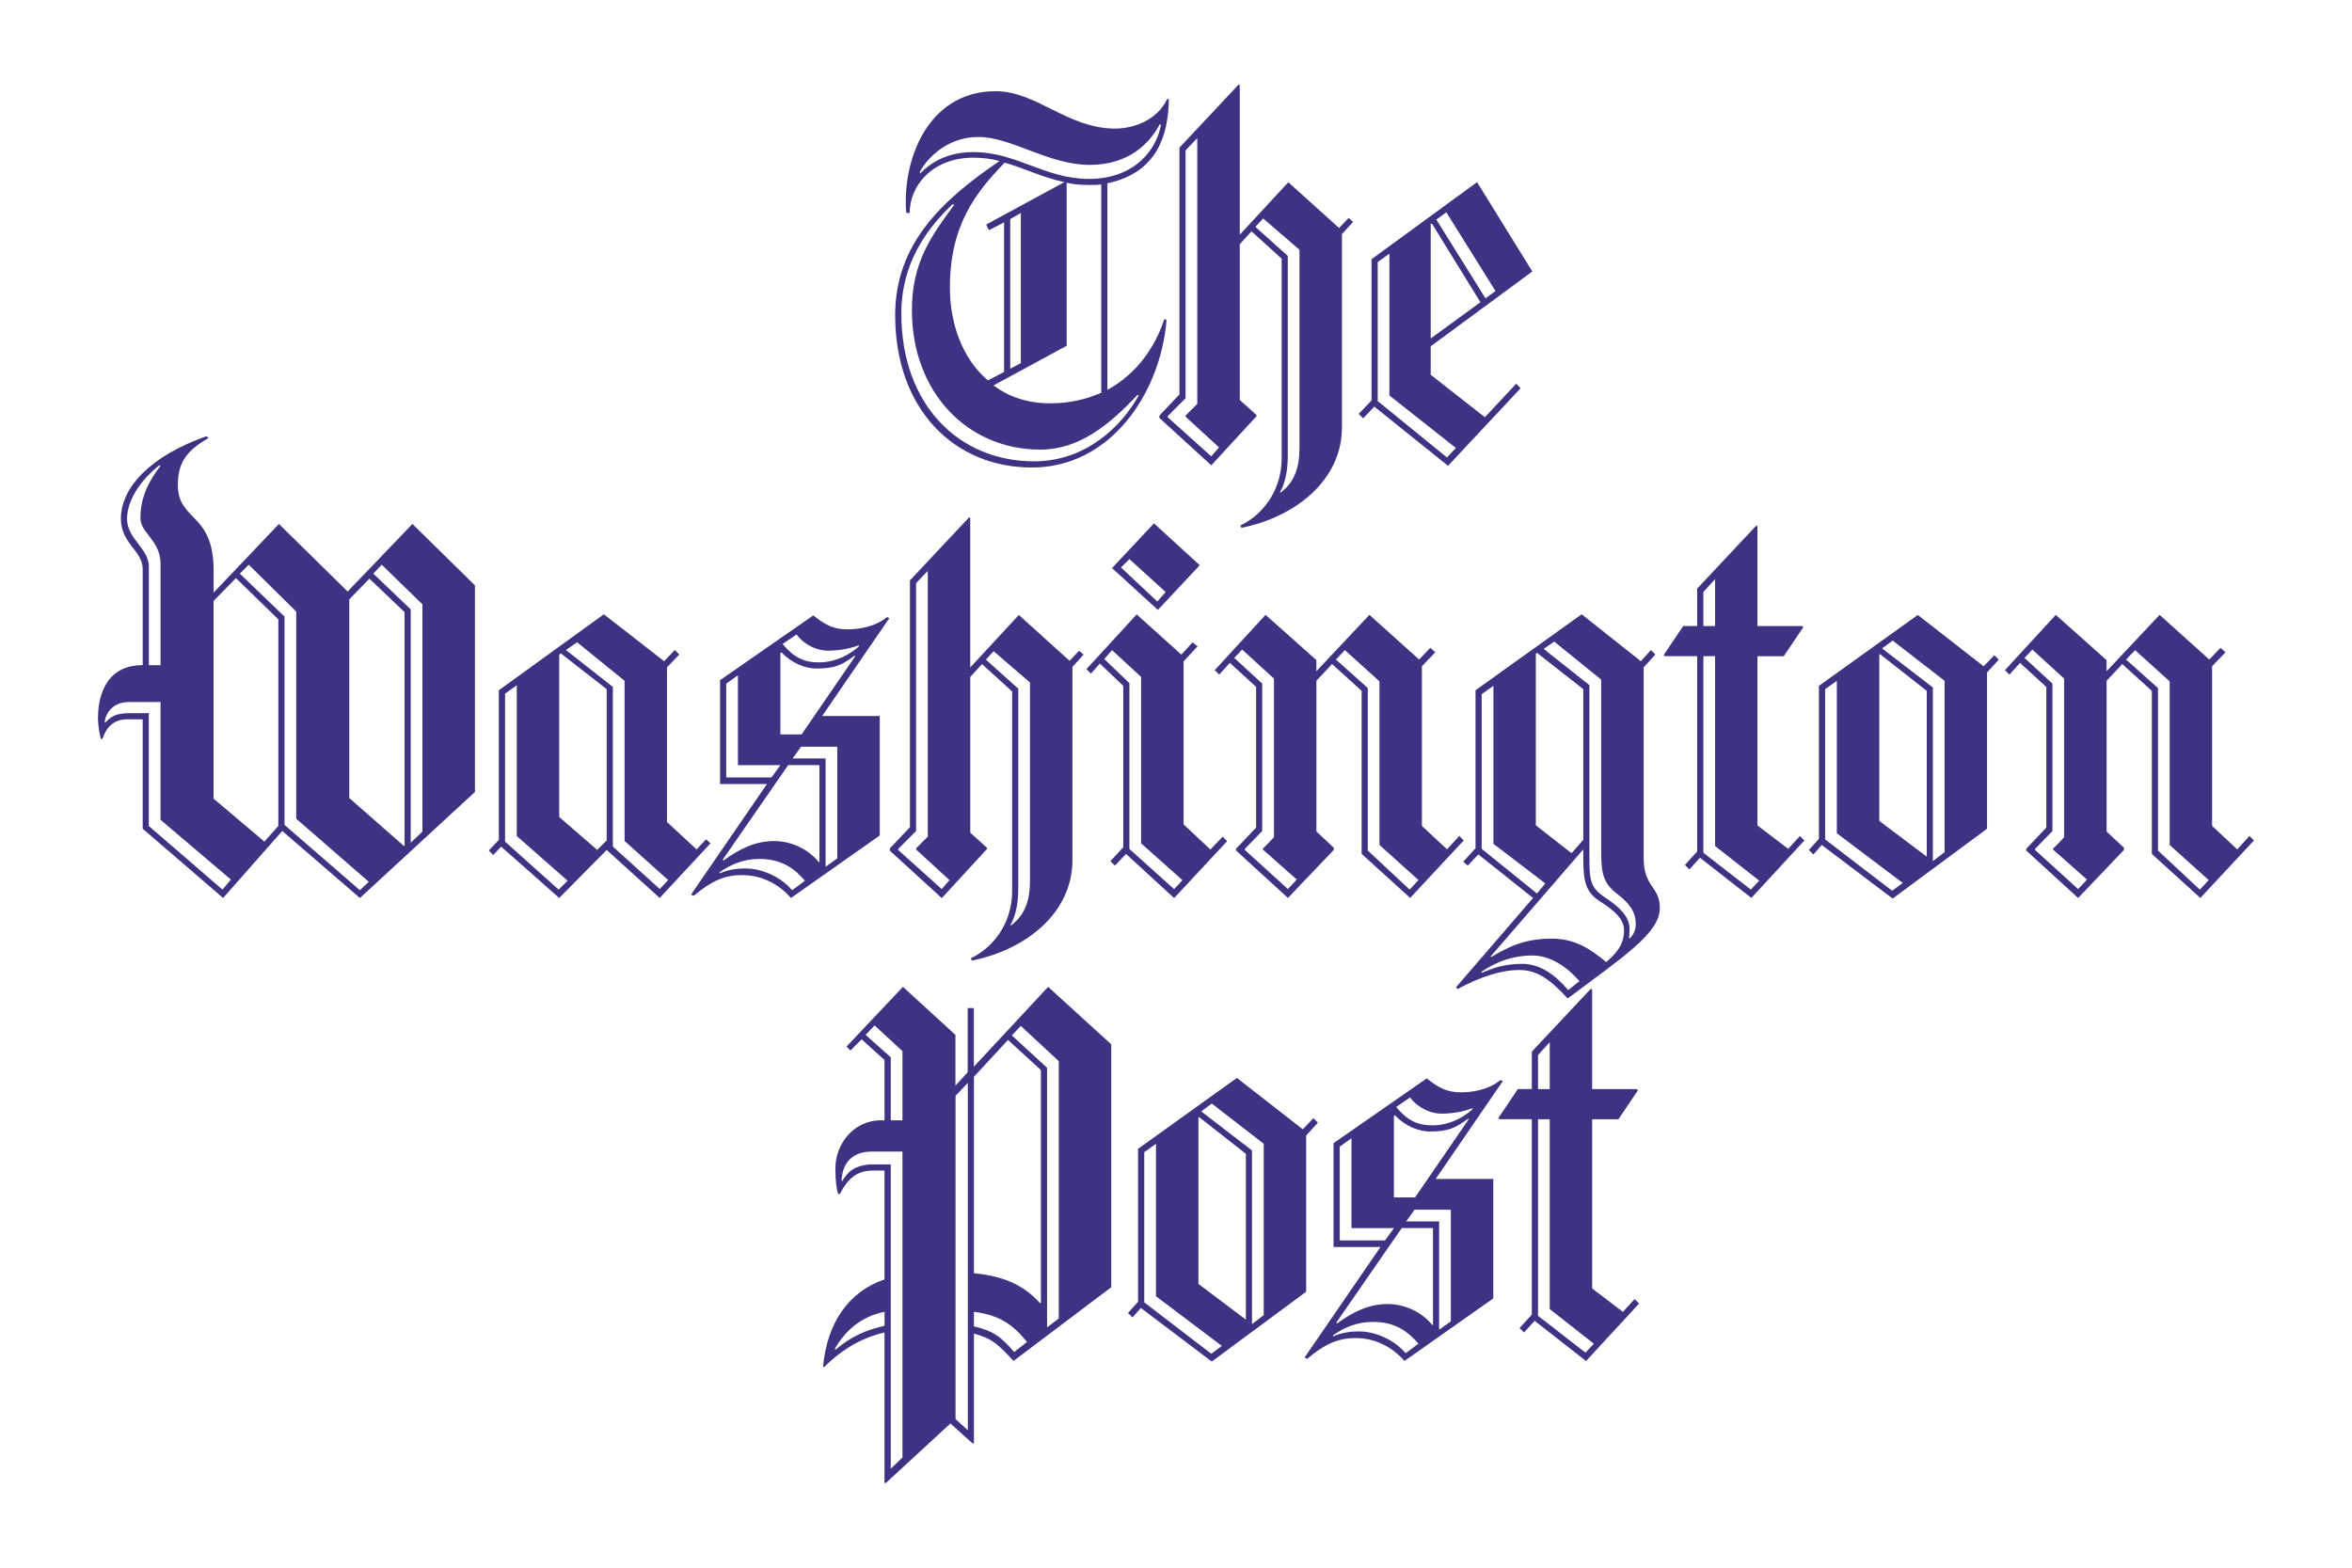 <?xml version="1.0" encoding="UTF-8"?> <svg xmlns="http://www.w3.org/2000/svg" id="Layer_1" width="600" height="400" viewBox="0 0 600 400"><defs><style>.cls-1{fill:#3c3382;}.cls-2{isolation:isolate;}</style></defs><g id="twp_full"><g class="cls-2"><path class="cls-1" d="m282.49,46.77v52.71c7.12-3.85,12.11-10.54,14.53-18.09l.57.29c-1.57,18.81-14.39,37.61-34.33,37.61s-34.9-14.96-34.9-38.89c0-17.95,11.68-29.2,26.64-39.32-2.14-.57-4.42-.85-6.7-.85-10.26,0-16.24,6.98-16.24,14.1h-.85c-.14-1-.14-1.99-.14-2.99,0-12.68,6.7-28.07,22.94-28.07,10.4,0,18.38,9.54,30.49,9.54,4.84,0,10.83-2.28,13.25-7.55h.43c-.14,9.26-2.99,18.81-15.67,21.51Zm7.69,53.99c-7.12,7.55-14.82,13.96-24.79,13.96-18.52,0-32.76-14.53-32.76-35.62,0-12.39,5.13-19.09,10.83-26.92h-.57c-3.56,3.56-12.96,12.54-12.96,27.78,0,23.36,14.67,37.75,33.91,37.75,13.39,0,22.51-9.26,26.64-16.81l-.29-.14Zm5.7-69.09c-2.42,4.56-7.55,10.4-17.95,10.4s-19.94-7.12-28.35-7.12c-7.69,0-12.96,5.13-14.96,8.98l.14.29c2.71-2.71,6.84-5.41,13.53-5.41,11.11,0,18.23,6.84,29.49,6.84,11.97,0,17.38-7.84,18.38-13.82l-.29-.14Zm-39.6,9.83c-7.26,7.55-13.96,15.81-13.96,31.91,0,8.83,2.99,17.95,9.69,23.65l4.13-2.14v-38.18l-3.85,1.99-.71-1.43,19.94-10.83c-5.41-1.14-10.26-3.56-15.24-4.98Zm24.65,5.56c-1,.14-1.99.14-3.13.14-1.99,0-3.85-.14-5.7-.57v41.6l-18.66,10.12c3.85,2.85,8.55,4.56,14.53,4.56,4.84,0,9.12-1,12.96-2.71v-53.14h0Zm-20.51,7.27l-2.71,1.57v38.18l2.71-1.43v-38.32Zm81.91,5.41v49.29c0,13.67-12.11,22.94-25.64,25.64l-.28-.57c6.7-3.28,10.54-9.97,10.54-17.1v-51l-7.69-6.98-2.99,3.28v39.75l4.27,3.85v.29l-11.54,12.54-13.25-12.11v-.57l5.13-5.41v-62.97l15.1-16.1.28.14v38.18l12.39-13.39,12.96,11.68,2.42-2.57,1.14,1-2.85,3.13Zm-39.89,46.58v-.28l2.99-2.99V35.23l-2.99,3.14v63.25l-4.56,4.56v.28l11.11,9.97,1.99-2.28-8.54-7.84Zm29.06-42.6l-9.26-7.98-1.99,2.14,8.26,7.41v51.29c0,3.42-.71,6.98-1.99,8.97l.14.14c3.56-2.57,4.84-6.41,4.84-11.4v-50.58h0Zm33.48,24.65v7.26l13.82,10.83,7.98-8.55,1.14,1.14-18.52,19.8-18.81-15.1-2.85,2.99-1.14-1.14,3.28-3.42v-36.04l26.92-19.66,14.1,22.79-25.93,19.09Zm-10.54,12.54v-36.19l-2.99,2.14v35.47l17.67,14.39,2.28-2.42-16.95-13.39Zm10.83-43.88l-.29.14v29.2l12.68-9.26-12.39-20.09Zm3.7-2.85l-2.56,1.85,12.54,20.09,2.56-1.85-12.54-20.09Z"></path></g></g><path class="cls-1" d="m258.57,347.25c-3.99-4.27-5.41-5.7-10.12-6.98v27.92l-.29.14-5.7-5.13-16.53,15.24-.29-.14v-38.32c-4.98,1.14-10.26,3.71-15.39,8.83l-.28-.14c1-10.97,6.41-19.09,15.67-22.22v-27.78h-2.99c-4.13,0-6.41,2.14-8.4,5.98h-.43c-.43-1.28-.71-3.28-.71-6.55,0-5.98,4.42-12.25,11.68-12.25h.85v-15.39l-5.84-5.27-2.85,2.85-1-1,14.39-15.24,13.39,12.25v12.96l3.13-3.42v-16.38h1.57v14.96l18.95-20.37,16.1,14.67v61.97l-24.92,18.8Zm-32.91-12.54c-5.84,1.14-9.97,4.7-12.68,9.4l.14.29c3.99-3.42,7.69-4.98,12.54-6.13v-3.56h0Zm4.56-40.88h-7.84c-5.41,0-7.55,3.42-7.69,7.41l.14.14c1.71-2.85,3.42-3.85,6.84-4.27h5.56v77.64l2.99-2.85v-78.07Zm0-25.64l-7.12-6.55-2.28,2.42,6.41,5.7v16.1h2.99v-17.66h0Zm16.67,8.12l-3.13,3.28v82.49l3.13,2.85v-88.61Zm18.66-3.28l-8.41-7.69-8.69,9.4v50.14c7.41.71,12.54,2.85,16.95,7.69l.14-.14v-59.41Zm-17.1,61.68v3.71c4.84,1.14,6.84,2.56,10.26,6.55l3.28-2.56c-3.42-4.27-6.84-6.84-13.53-7.69Zm21.65-63.96l-9.69-8.98-2.28,2.42,8.98,8.26v66.24l2.99-2.28v-65.67Zm63.11,18.95v39.89l-24.08,17.81-18.09-13.67-2.14,2.42-1.14-1.14,2.56-2.85v-39.03l25.22-18.09,16.81,13.11,2.71-2.85,1.14,1.14-2.99,3.28Zm-38.32,41.03v-38.89l-2.99,2.14v38.32l17.1,13.11,2.71-1.99-16.81-12.68Zm22.94-36.33l-11.97-9.4-.14.14v42.45l12.11,9.12v-42.31h0Zm4.56-2.56l-13.25-10.26-2.71,1.99,12.96,9.97v44.31l2.99-2.28v-43.74h0Zm43.88,8.97h14.67v30.49l-22.65,15.95c-2.99-3.42-7.26-5.84-12.54-5.84-4.27,0-7.69,1.43-12.25,5.27l-.71-.29,19.37-28.21h-11.97v-26.5l23.79-16.53c2.85,2.28,4.98,3.56,8.69,3.56,2.85,0,6.98-.57,10.12-3.13l.57.28-17.1,24.93Zm-15.95,36.47c-4.13,0-7.41,1.43-10.26,3.42v.29c2.28-1,4.56-1.28,6.7-1.28,3.28,0,8.4,1.57,11.82,5.56l3.28-2.42c-2.71-3.14-5.98-5.56-11.54-5.56Zm15.25-23.93h-7.98l-16.67,24.08.14.28c4.13-2.99,8.12-4.98,12.96-4.98,4.27,0,8.69,1.99,11.4,5.41l.14-.14v-24.65h0Zm-20.8,0v-22.93l-2.99,2.14v23.93h11.54l2.28-3.13h-10.82Zm29.77-27.92c-2.99,2.14-4.7,3.28-9.69,3.28-2.85,0-6.27-1.28-8.97-4.13l-.29.14v20.8h5.41l13.68-19.95-.14-.14Zm-6.84-1.28c-2.56,0-5.84-1.28-7.98-4.13l-3.56,2.42c2.71,3.28,5.27,4.7,9.26,4.7,2.56,0,6.27-.71,10.12-3.99l.14-.43c-2.42,1-5.41,1.43-7.98,1.43Zm2.42,24.51h-9.26l-2.14,2.99h8.4v27.64l2.99-2.14v-28.49h0Zm34.48,38.6l-13.11-10.26-2.71,2.99-1.14-1.14,3.13-3.42v-49.86h-8.26l-.28-.28,4.98-7.41h3.56v-9.54l15.1-16.1.29.29v25.36h11.4l.29.29-4.99,7.41h-6.69v43.17l7.84,5.98,2.99-3.28,1.14,1.14-13.53,14.67Zm-9.26-81.34l-2.99,3.28v8.69h2.99v-11.97Zm0,68.1v-48.44h-2.99v50.15l12.11,9.4,2.14-2.28-11.25-8.83Z"></path><path class="cls-1" d="m91.81,229.12l-19.8-17.1-15.1,17.1-20.51-17.67v-27.92h-3.99c-3.56,0-5.41,2.28-6.27,4.98h-.43c-.28-1.14-.71-3.13-.71-5.41,0-3.71,1-13.39,11.4-13.39v-24.5c0-4.7-5.56-6.55-5.56-12.82,0-8.12,7.69-16.1,21.8-21.08l.57.43c-5.13,2.99-7.84,5.84-7.84,11.97,0,9.4,9.12,6.98,9.12,21.8v5.7l16.67-17.52,17.52,17.24,16.53-17.24,15.95,15.67v52.71l-29.35,27.07Zm-50.86-19.94v-30.06h-7.98c-4.13,0-5.98,2.71-6.27,5.13l.14.14c1.43-1.57,2.85-2.42,6.13-2.42h4.98v28.78l18.81,16.24,2.14-2.57-17.95-15.25Zm0-65.39c0-5.84-5.13-7.84-5.13-11.54,0-5.13,1.99-9.4,5.13-13.39l-.28-.14c-4.27,3.28-8.26,8.55-8.26,13.67s5.56,7.55,5.56,12.11v25.22h2.99v-25.93Zm30.06,14.25l-10.83-10.54-5.7,5.84v50.43l12.96,10.97,3.56-3.99v-52.71Zm4.56,50.86v-52.85l-12.11-11.97-2.28,2.28,11.4,10.97v53.14l19.23,16.67,2.28-2.14-18.52-16.1Zm27.64-52.71l-8.97-8.55-5.13,5.27v50.72l13.96,12.25.14-.14v-59.55Zm4.56-1.99l-10.4-10.12-2.14,2.28,9.54,9.12v59.55l2.99-2.85v-57.98Z"></path><path class="cls-1" d="m168.3,229.12l-13.53-12.25-12.11,12.25-14.82-13.11-2,2.14-1.14-1.14,2.56-2.71v-38.18l26.78-19.38,15.39,11.97,2.71-2.85,1.14,1.14-3.13,3.28v39.46l7.55,6.98,2.42-2.56,1.14,1-12.97,13.96Zm-36.47-15.81v-38.46l-2.99,2.14v37.75l13.68,12.25,2.28-2.28-12.97-11.4Zm22.94-37.47l-11.68-9.12-.43.29v41.45l9.69,8.4,2.42-2.42v-38.61Zm4.56,38.75v-40.89l-12.11-9.83-2.85,1.99,11.97,9.4v40.74l11.97,10.83,2.14-2.28-11.11-9.97Zm50.43-31.91h14.67v30.49l-22.65,15.95c-2.99-3.42-7.27-5.84-12.54-5.84-4.27,0-7.69,1.43-12.25,5.27l-.71-.29,19.38-28.21h-11.97v-26.5l23.79-16.53c2.85,2.28,4.98,3.56,8.69,3.56,2.85,0,6.98-.57,10.12-3.13l.57.28-17.1,24.93Zm-15.95,36.47c-4.13,0-7.41,1.43-10.26,3.42v.29c2.28-1,4.56-1.28,6.7-1.28,3.28,0,8.41,1.57,11.82,5.56l3.28-2.42c-2.71-3.14-5.98-5.56-11.54-5.56Zm15.24-23.93h-7.98l-16.67,24.08.14.28c4.13-2.99,8.12-4.98,12.96-4.98,4.27,0,8.69,1.99,11.4,5.41l.14-.14v-24.65Zm-20.8,0v-22.93l-2.99,2.14v23.93h11.54l2.28-3.13h-10.83Zm29.77-27.92c-2.99,2.14-4.7,3.28-9.69,3.28-2.85,0-6.27-1.28-8.97-4.13l-.28.14v20.8h5.41l13.68-19.95-.14-.14Zm-6.84-1.28c-2.56,0-5.84-1.28-7.98-4.13l-3.56,2.42c2.71,3.28,5.27,4.7,9.26,4.7,2.56,0,6.27-.71,10.12-3.99l.14-.43c-2.42,1-5.41,1.43-7.97,1.43Zm2.42,24.51h-9.26l-2.14,2.99h8.41v27.64l2.99-2.14v-28.49Zm59.98-20.37v49.29c0,13.67-12.11,22.94-25.64,25.64l-.28-.57c6.7-3.28,10.54-9.97,10.54-17.1v-51l-7.69-6.98-2.99,3.28v39.75l4.27,3.85v.29l-11.54,12.54-13.25-12.11v-.57l5.13-5.41v-62.97l15.1-16.1.28.14v38.18l12.39-13.39,12.96,11.68,2.42-2.57,1.14,1-2.85,3.13Zm-39.89,46.58v-.28l2.99-2.99v-67.81l-2.99,3.13v63.25l-4.56,4.56v.28l11.11,9.97,1.99-2.28-8.54-7.83Zm29.06-42.6l-9.26-7.98-1.99,2.14,8.26,7.41v51.29c0,3.42-.71,6.98-1.99,8.97l.14.14c3.56-2.57,4.84-6.41,4.84-11.4v-50.58h0Zm36.76,54.99l-12.25-11.25-2.85,2.99-1.14-1.14,3.28-3.56v-41.17l-5.98-5.7-2.28,2.57-1.14-1.14,12.82-13.96,11.4,10.26,2.85-3.13,1.28,1-3.56,3.85v41.6l6.84,6.41,3.13-3.28,1.14,1.14-13.53,14.53Zm-8.41-13.96v-42.45l-7.41-6.84-1.99,2.28,6.41,6.13v42.31l11.4,10.26,2.14-2.28-10.54-9.4Zm4.27-59.55l-11.68-10.68,10.69-11.4,11.68,10.68-10.69,11.4Zm-7.26-12.97l-2.14,2.14,9.26,8.69,2.14-2.42-9.26-8.41Z"></path><path class="cls-1" d="m359.75,229.12l-12.39-11.25v-41.6l-7.55-6.84-3.99,4.27v38.46l4.42,4.13v.57l-11.68,12.25-13.25-12.11v-.43l5.13-5.41v-35.9l-6.7-6.13-2.71,2.99-1.14-1.14,12.96-14.1,12.96,11.54v2.85l13.53-14.39,12.68,11.4,2.85-2.99,1.28,1.14-3.42,3.56v40.74l6.41,5.98,3.13-3.42,1.14,1.14-13.67,14.67Zm-37.61-12.39v-.28c0,.28,2.85-2.85,2.85-2.85v-40.46l-8.12-7.41-2,2.14,7.12,6.55v37.61l-4.42,4.56v.28l10.97,9.97,2.28-2.42-8.69-7.69Zm29.77-1.14v-41.74l-8.83-7.98-2.28,2.42,8.12,7.26v41.46l10.68,9.97,2.28-2.42-9.97-8.97Zm48.01,39.17c-4.7-5.13-7.98-7.26-12.39-7.26-4.7,0-10.12,1.85-15.67,4.84l-.43-.43,19.66-22.79-13.96-11.11-2.71,2.85-1.14-1,3.13-3.42v-40.32l27.07-19.38,15.1,11.97,2.57-2.85,1.14,1.14-2.99,3.28v48.72c0,7.41,4.13,7.12,4.13,12.68,0,6.41-9.26,12.39-23.51,23.08Zm-18.95-39.46v-40.32l-2.99,2.14v39.46l14.1,11.4,2.14-2.57-13.25-10.12Zm9.97,28.49c-4.7,0-8.98,1.43-12.96,4.13v.29c2.56-1,5.41-2.28,10.26-2.28,4.42,0,8.12,2.42,11.82,6.7l2.85-2.28c-3.56-4.13-7.84-6.55-11.97-6.55Zm17.38-13.68c-3.56-2.28-4.42-4.7-4.42-10.83v-2.57l-23.65,27.35.14.14c4.56-2.71,8.69-4.7,15.39-4.7,5.7,0,9.54,2.28,13.96,5.98,2.71-2.28,4.56-4.56,4.56-8.12,0-2.85-2.42-4.98-5.98-7.26Zm-4.42-54.28l-11.82-9.26-.29.28v43.73l9.12,7.12,2.99-3.42v-38.46Zm8.69,52.28c-3.71-2.85-4.13-5.27-4.13-11.4v-43.31l-11.97-9.69-2.71,1.85,11.68,9.26v43.88c0,6.13.29,7.84,4.13,10.4,3.42,2.28,6.12,4.7,6.12,7.98,0,.85-.14,2.28-.14,2.28l.14.14c.71-.71,1.57-1.85,1.57-3.71,0-3.13-1.57-5.27-4.7-7.69Zm34.19,1l-13.11-10.26-2.71,2.99-1.14-1.14,3.13-3.42v-49.86h-8.26l-.29-.28,4.99-7.41h3.56v-9.54l15.1-16.1.28.29v25.36h11.4l.29.29-4.99,7.41h-6.7v43.17l7.84,5.98,2.99-3.28,1.14,1.14-13.53,14.67Zm-9.26-81.34l-2.99,3.28v8.69h2.99v-11.97Zm0,68.1v-48.44h-2.99v50.15l12.11,9.4,2.14-2.28-11.25-8.83Zm69.38-44.3v39.89l-24.08,17.81-18.09-13.67-2.14,2.42-1.14-1.14,2.56-2.85v-39.03l25.22-18.09,16.81,13.11,2.71-2.85,1.14,1.14-2.99,3.28Zm-38.32,41.03v-38.89l-2.99,2.14v38.32l17.1,13.11,2.71-1.99-16.81-12.68Zm22.94-36.33l-11.97-9.4-.14.14v42.45l12.11,9.12v-42.31h0Zm4.56-2.56l-13.25-10.26-2.71,1.99,12.96,9.97v44.31l2.99-2.28v-43.74h0Zm65.25,55.42l-12.39-11.25v-41.6l-7.55-6.84-3.99,4.27v38.46l4.42,4.13v.57l-11.68,12.25-13.25-12.11v-.43l5.13-5.41v-35.9l-6.7-6.13-2.71,2.99-1.14-1.14,12.96-14.1,12.96,11.54v2.85l13.53-14.39,12.68,11.4,2.85-2.99,1.28,1.14-3.42,3.56v40.74l6.41,5.98,3.13-3.42,1.14,1.14-13.67,14.67Zm-37.61-12.39v-.28c0,.28,2.85-2.85,2.85-2.85v-40.46l-8.12-7.41-1.99,2.14,7.12,6.55v37.61l-4.42,4.56v.28l10.97,9.97,2.28-2.42-8.69-7.69Zm29.77-1.14v-41.74l-8.83-7.98-2.28,2.42,8.12,7.26v41.46l10.68,9.97,2.28-2.42-9.97-8.97Z"></path></svg> 